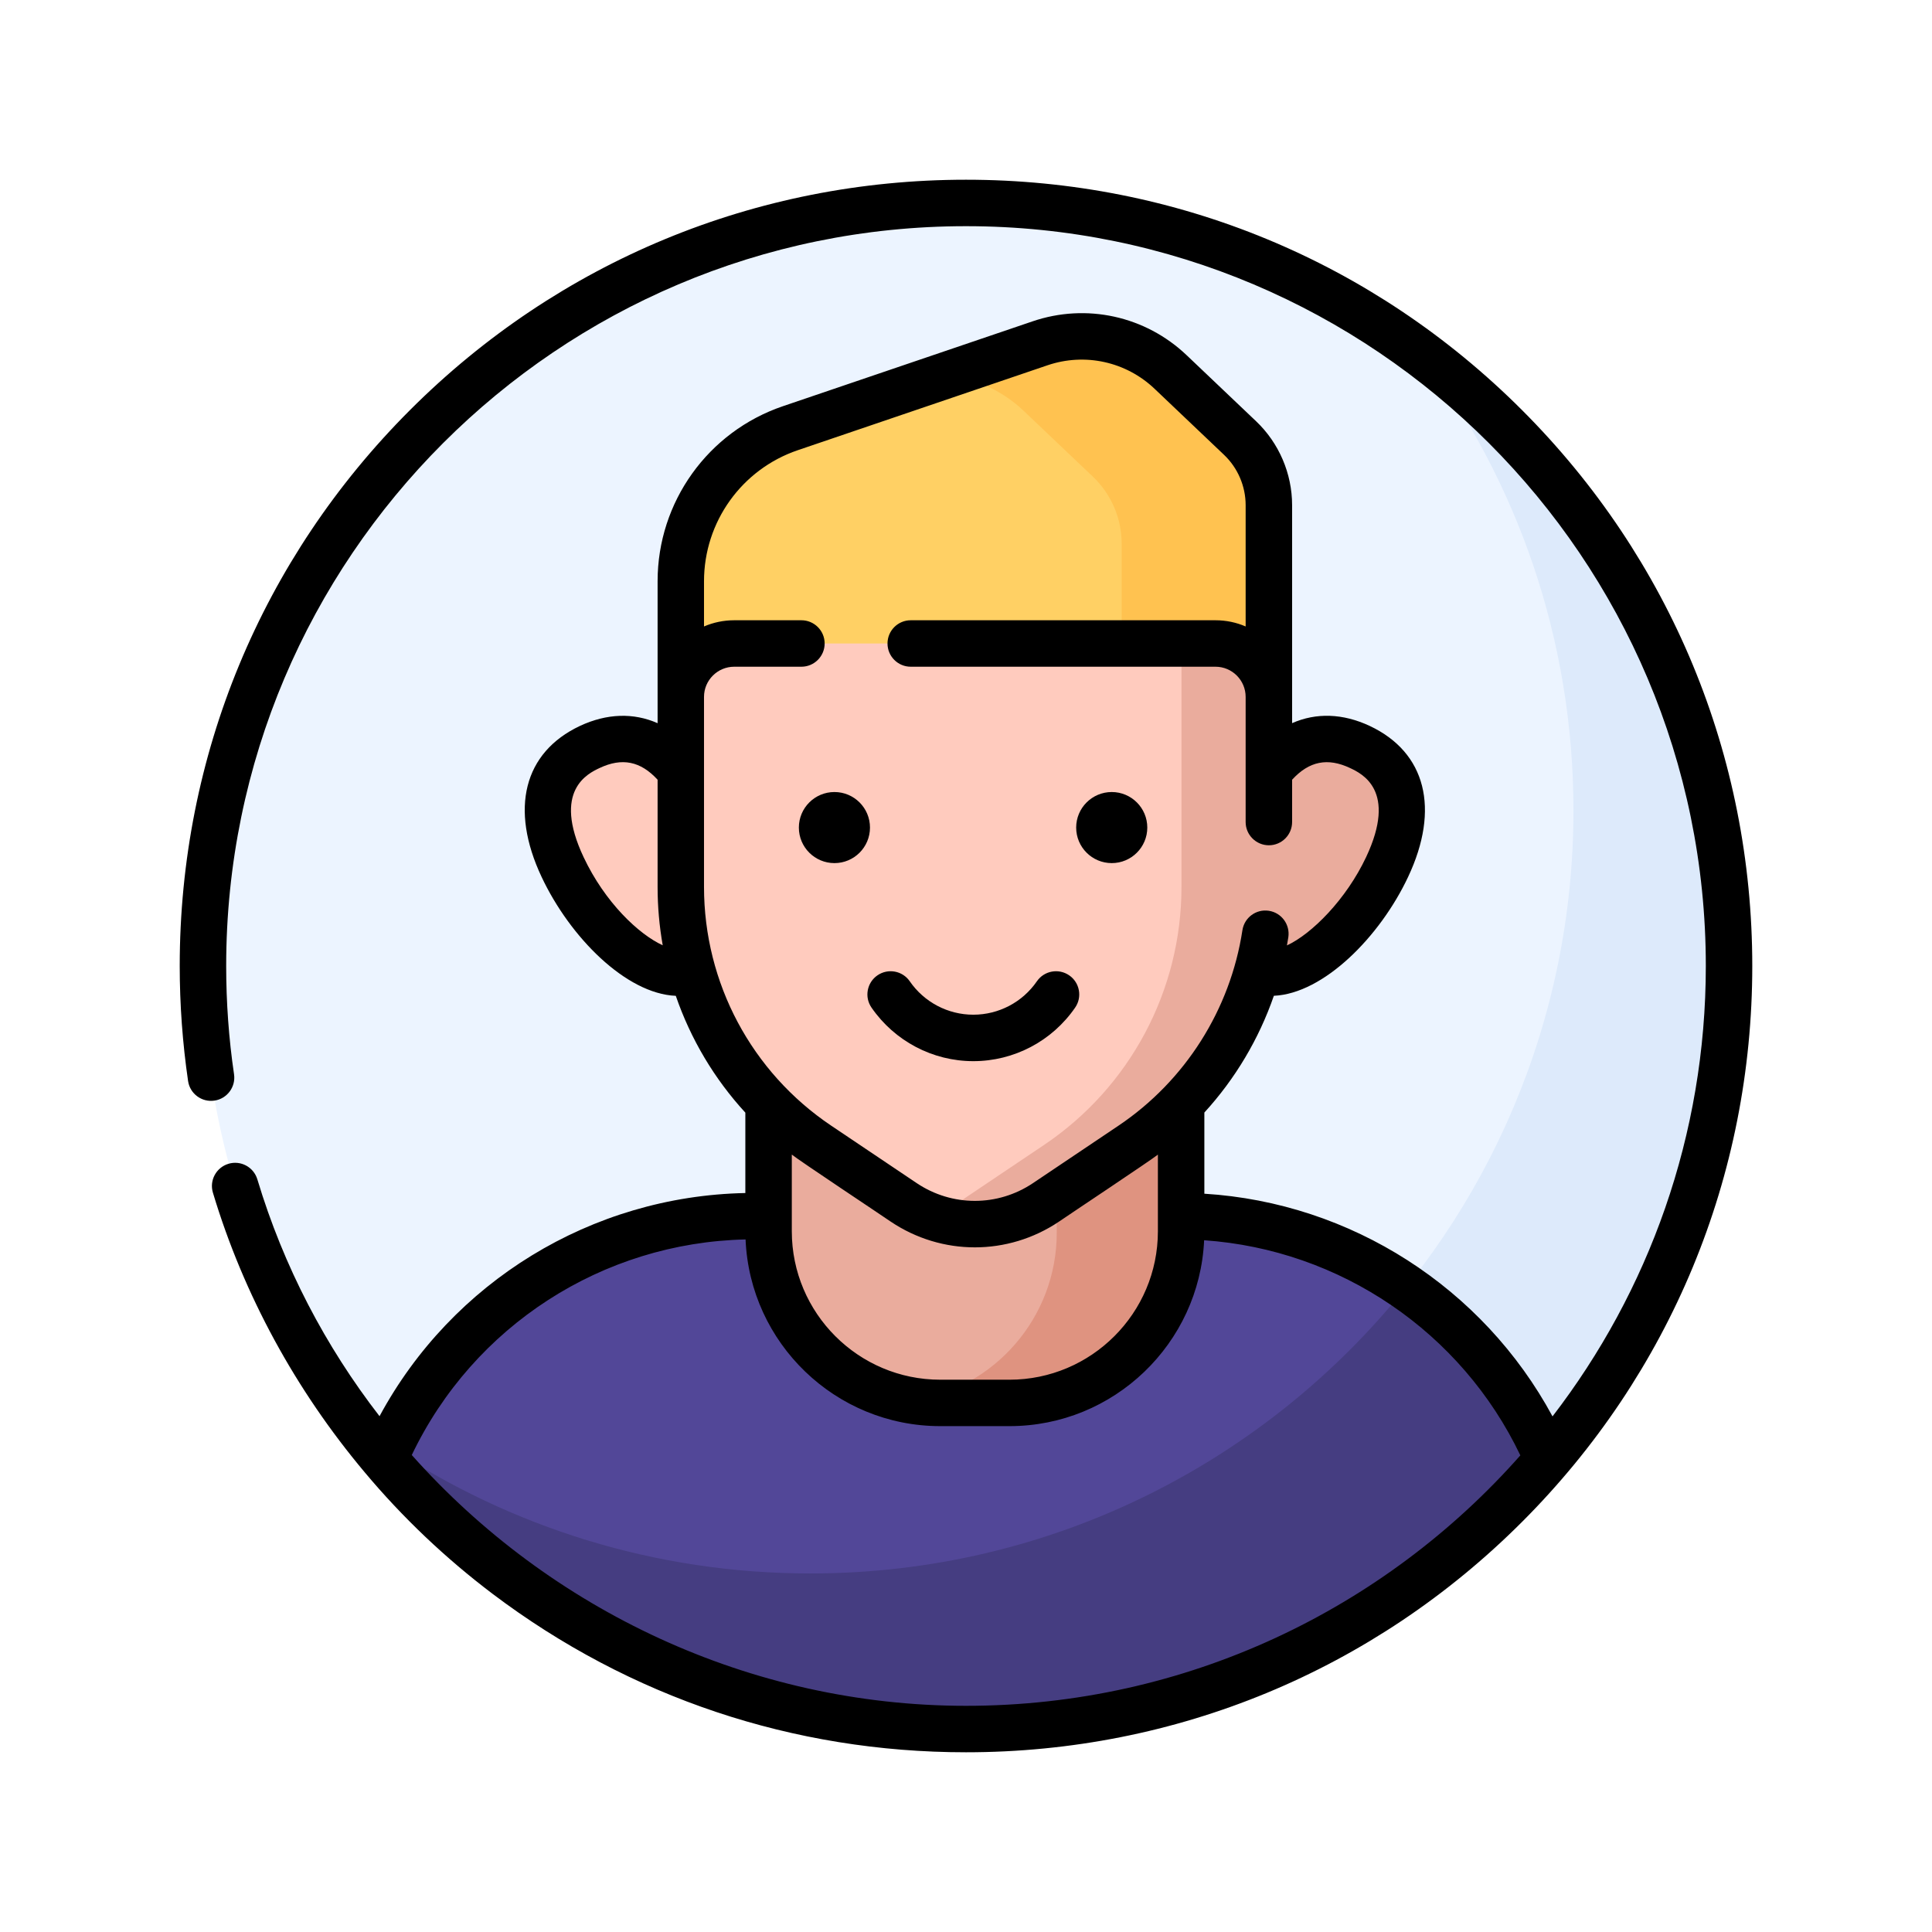 <svg width="43" height="43" viewBox="0 0 43 43" fill="none" xmlns="http://www.w3.org/2000/svg">
<g filter="url(#filter0_d)">
<path d="M21.5 34.483C30.88 34.483 38.483 26.88 38.483 17.5C38.483 8.12 30.88 0.517 21.5 0.517C12.12 0.517 4.517 8.12 4.517 17.5C4.517 26.88 12.12 34.483 21.5 34.483Z" fill="#ECF4FF"/>
<path d="M31.652 3.884C33.767 6.716 35.02 10.23 35.02 14.037C35.02 23.416 27.416 31.02 18.037 31.02C14.23 31.02 10.716 29.767 7.884 27.652C10.981 31.799 15.927 34.483 21.5 34.483C30.88 34.483 38.483 26.88 38.483 17.5C38.483 11.927 35.799 6.981 31.652 3.884Z" fill="#DDEAFB"/>
<path d="M34.449 28.487C33.078 25.299 29.909 23.066 26.218 23.066H16.782C13.091 23.066 9.922 25.299 8.551 28.487C11.666 32.155 16.311 34.483 21.5 34.483C26.689 34.483 31.334 32.155 34.449 28.487Z" fill="#524798"/>
<path d="M34.449 28.487C33.779 26.928 32.678 25.599 31.297 24.646C28.185 28.531 23.402 31.02 18.037 31.02C14.577 31.02 11.36 29.985 8.676 28.209C8.633 28.301 8.591 28.394 8.551 28.487C11.666 32.155 16.311 34.483 21.5 34.483C26.689 34.483 31.334 32.155 34.449 28.487Z" fill="#453D81"/>
<path d="M27.601 5.75L26.054 4.279C25.279 3.543 24.16 3.297 23.148 3.641L17.593 5.529C16.134 6.025 15.153 7.395 15.153 8.936V12.31H28.241V7.243C28.241 6.678 28.01 6.139 27.601 5.75Z" fill="#FFD064"/>
<path d="M27.601 5.75L26.054 4.279C25.279 3.543 24.16 3.297 23.148 3.641L21.038 4.358C21.679 4.412 22.296 4.68 22.778 5.139L24.324 6.609C24.733 6.998 24.965 7.538 24.965 8.102V12.31H28.241V7.243C28.241 6.678 28.01 6.139 27.601 5.75Z" fill="#FFC250"/>
<path d="M27.824 13.861C27.153 15.285 27.096 17.178 27.938 17.575C28.779 17.971 30.202 16.721 30.873 15.297C31.543 13.873 31.11 13.023 30.268 12.626C29.426 12.229 28.495 12.437 27.824 13.861Z" fill="#FFCBBE"/>
<path d="M22.497 27.225H20.896C18.803 27.225 17.106 25.527 17.106 23.434V19.354H26.288V23.434C26.288 25.527 24.591 27.225 22.497 27.225Z" fill="#EAAC9D"/>
<path d="M23.52 19.354V23.434C23.52 25.329 22.129 26.899 20.313 27.18C20.503 27.209 20.698 27.225 20.896 27.225H22.497C24.591 27.225 26.288 25.527 26.288 23.434V19.354H23.52Z" fill="#DF9380"/>
<path d="M27.053 10.322H16.341C15.685 10.322 15.153 10.854 15.153 11.511V15.742C15.153 18.045 16.299 20.197 18.21 21.482L20.112 22.76C21.07 23.404 22.323 23.404 23.281 22.76L25.183 21.482C27.095 20.197 28.241 18.045 28.241 15.742V11.511C28.241 10.854 27.709 10.322 27.053 10.322Z" fill="#FFCBBE"/>
<path d="M26.296 10.322V15.742C26.296 18.045 25.149 20.197 23.238 21.482L21.336 22.76C21.143 22.89 20.937 22.992 20.724 23.07C21.565 23.376 22.517 23.274 23.282 22.76L25.183 21.482C27.095 20.197 28.241 18.045 28.241 15.742V11.51C28.241 10.854 27.709 10.322 27.052 10.322H26.296V10.322Z" fill="#EAAC9D"/>
<path d="M27.824 13.861C27.153 15.285 27.096 17.178 27.938 17.575C28.779 17.971 30.202 16.721 30.873 15.297C31.543 13.873 31.11 13.023 30.268 12.626C29.426 12.229 28.495 12.437 27.824 13.861Z" fill="#EAAC9D"/>
<path d="M15.57 13.861C16.241 15.285 16.298 17.178 15.456 17.575C14.614 17.971 13.192 16.721 12.521 15.297C11.85 13.873 12.284 13.022 13.126 12.626C13.968 12.229 14.899 12.437 15.57 13.861Z" fill="#FFCBBE"/>
<path d="M33.874 5.126C30.569 1.82 26.174 0 21.5 0C16.826 0 12.431 1.82 9.126 5.126C5.82 8.431 4 12.826 4 17.5C4 18.357 4.063 19.218 4.186 20.06C4.227 20.342 4.49 20.538 4.772 20.496C5.055 20.455 5.25 20.192 5.209 19.91C5.092 19.118 5.034 18.307 5.034 17.5C5.034 8.42 12.42 1.034 21.5 1.034C30.58 1.034 37.966 8.42 37.966 17.5C37.966 21.269 36.693 24.745 34.554 27.524C33.006 24.659 30.071 22.77 26.805 22.568V20.762C27.491 20.012 28.019 19.126 28.352 18.163C29.462 18.114 30.715 16.846 31.34 15.517C32.054 14.001 31.735 12.746 30.488 12.158C29.888 11.876 29.291 11.859 28.758 12.095V7.243C28.758 6.54 28.466 5.859 27.956 5.375L26.41 3.905C25.493 3.033 24.179 2.744 22.982 3.152L17.427 5.04C15.757 5.607 14.636 7.173 14.636 8.936V12.096C14.103 11.86 13.506 11.876 12.905 12.158C11.658 12.746 11.34 14.001 12.054 15.517C12.686 16.86 13.932 18.117 15.041 18.164C15.372 19.126 15.898 20.011 16.589 20.764V22.553C13.16 22.622 10.061 24.531 8.447 27.52C7.246 25.968 6.312 24.191 5.728 22.249C5.646 21.975 5.358 21.82 5.085 21.902C4.811 21.985 4.656 22.273 4.739 22.546C5.422 24.82 6.585 26.945 8.116 28.767C8.957 29.772 9.916 30.682 10.965 31.475C14.019 33.781 17.662 35 21.5 35C26.174 35 30.569 33.18 33.874 29.874C37.18 26.569 39 22.174 39 17.5C39 12.826 37.18 8.431 33.874 5.126ZM17.623 21.697C17.769 21.818 19.621 23.048 19.824 23.189C20.393 23.571 21.045 23.762 21.697 23.762C22.349 23.762 23.001 23.571 23.57 23.189C23.782 23.042 25.617 21.823 25.771 21.698V23.404C25.771 25.226 24.289 26.708 22.467 26.708H20.927C19.105 26.708 17.623 25.226 17.623 23.404V21.697ZM17.759 6.019L23.314 4.13C24.147 3.847 25.061 4.048 25.698 4.654L27.244 6.124C27.549 6.414 27.724 6.822 27.724 7.243V9.943C27.518 9.854 27.291 9.805 27.053 9.805H20.27C19.984 9.805 19.753 10.037 19.753 10.322C19.753 10.607 19.984 10.839 20.27 10.839H27.053C27.423 10.839 27.724 11.14 27.724 11.511V14.296C27.724 14.581 27.956 14.813 28.241 14.813C28.527 14.813 28.758 14.581 28.758 14.296V13.354C29.136 12.941 29.549 12.858 30.048 13.094C30.309 13.217 31.105 13.591 30.405 15.077C29.962 16.017 29.198 16.785 28.643 17.042C28.654 16.981 28.664 16.921 28.674 16.86C28.716 16.578 28.523 16.314 28.24 16.271C27.958 16.228 27.695 16.422 27.652 16.704C27.383 18.471 26.378 20.056 24.895 21.053L22.993 22.331C22.206 22.86 21.188 22.86 20.401 22.331L18.499 21.053C16.727 19.862 15.669 17.877 15.669 15.742V11.51C15.669 11.14 15.971 10.839 16.341 10.839H17.837C18.122 10.839 18.354 10.607 18.354 10.322C18.354 10.036 18.122 9.805 17.837 9.805H16.341C16.103 9.805 15.876 9.854 15.669 9.943V8.936C15.669 7.616 16.509 6.443 17.759 6.019ZM12.989 15.077C12.289 13.591 13.085 13.216 13.346 13.093C13.845 12.858 14.257 12.941 14.636 13.354V15.742C14.636 16.181 14.675 16.615 14.75 17.039C14.217 16.795 13.464 16.085 12.989 15.077ZM21.5 33.966C16.707 33.966 12.235 31.837 9.165 28.384C10.537 25.513 13.405 23.657 16.594 23.586C16.69 25.894 18.596 27.741 20.927 27.741H22.467C24.792 27.741 26.695 25.903 26.8 23.604C29.827 23.813 32.528 25.646 33.838 28.392C30.819 31.808 26.407 33.966 21.5 33.966Z" fill="black"/>
<path d="M24.744 15.21C25.18 15.21 25.535 14.856 25.535 14.419C25.535 13.982 25.18 13.628 24.744 13.628C24.307 13.628 23.952 13.982 23.952 14.419C23.952 14.856 24.307 15.21 24.744 15.21Z" fill="black"/>
<path d="M19.397 18.426C19.912 19.172 20.759 19.618 21.663 19.618C22.568 19.618 23.415 19.172 23.929 18.426C24.091 18.192 24.032 17.87 23.797 17.708C23.562 17.546 23.24 17.605 23.078 17.84C22.757 18.306 22.228 18.584 21.663 18.584C21.098 18.584 20.569 18.306 20.248 17.84C20.086 17.605 19.764 17.546 19.529 17.708C19.294 17.87 19.235 18.192 19.397 18.426Z" fill="black"/>
<path d="M18.572 15.21C19.009 15.21 19.363 14.856 19.363 14.419C19.363 13.982 19.009 13.628 18.572 13.628C18.135 13.628 17.78 13.982 17.78 14.419C17.78 14.856 18.135 15.21 18.572 15.21Z" fill="black"/>
</g>
<defs>
<filter id="filter0_d" x="0" y="0" width="43" height="43" filterUnits="userSpaceOnUse" color-interpolation-filters="sRGB">
<feFlood flood-opacity="0" result="BackgroundImageFix"/>
<feColorMatrix in="SourceAlpha" type="matrix" values="0 0 0 0 0 0 0 0 0 0 0 0 0 0 0 0 0 0 127 0"/>
<feOffset dy="4"/>
<feGaussianBlur stdDeviation="2"/>
<feColorMatrix type="matrix" values="0 0 0 0 0 0 0 0 0 0 0 0 0 0 0 0 0 0 0.25 0"/>
<feBlend mode="normal" in2="BackgroundImageFix" result="effect1_dropShadow"/>
<feBlend mode="normal" in="SourceGraphic" in2="effect1_dropShadow" result="shape"/>
</filter>
</defs>
</svg>
